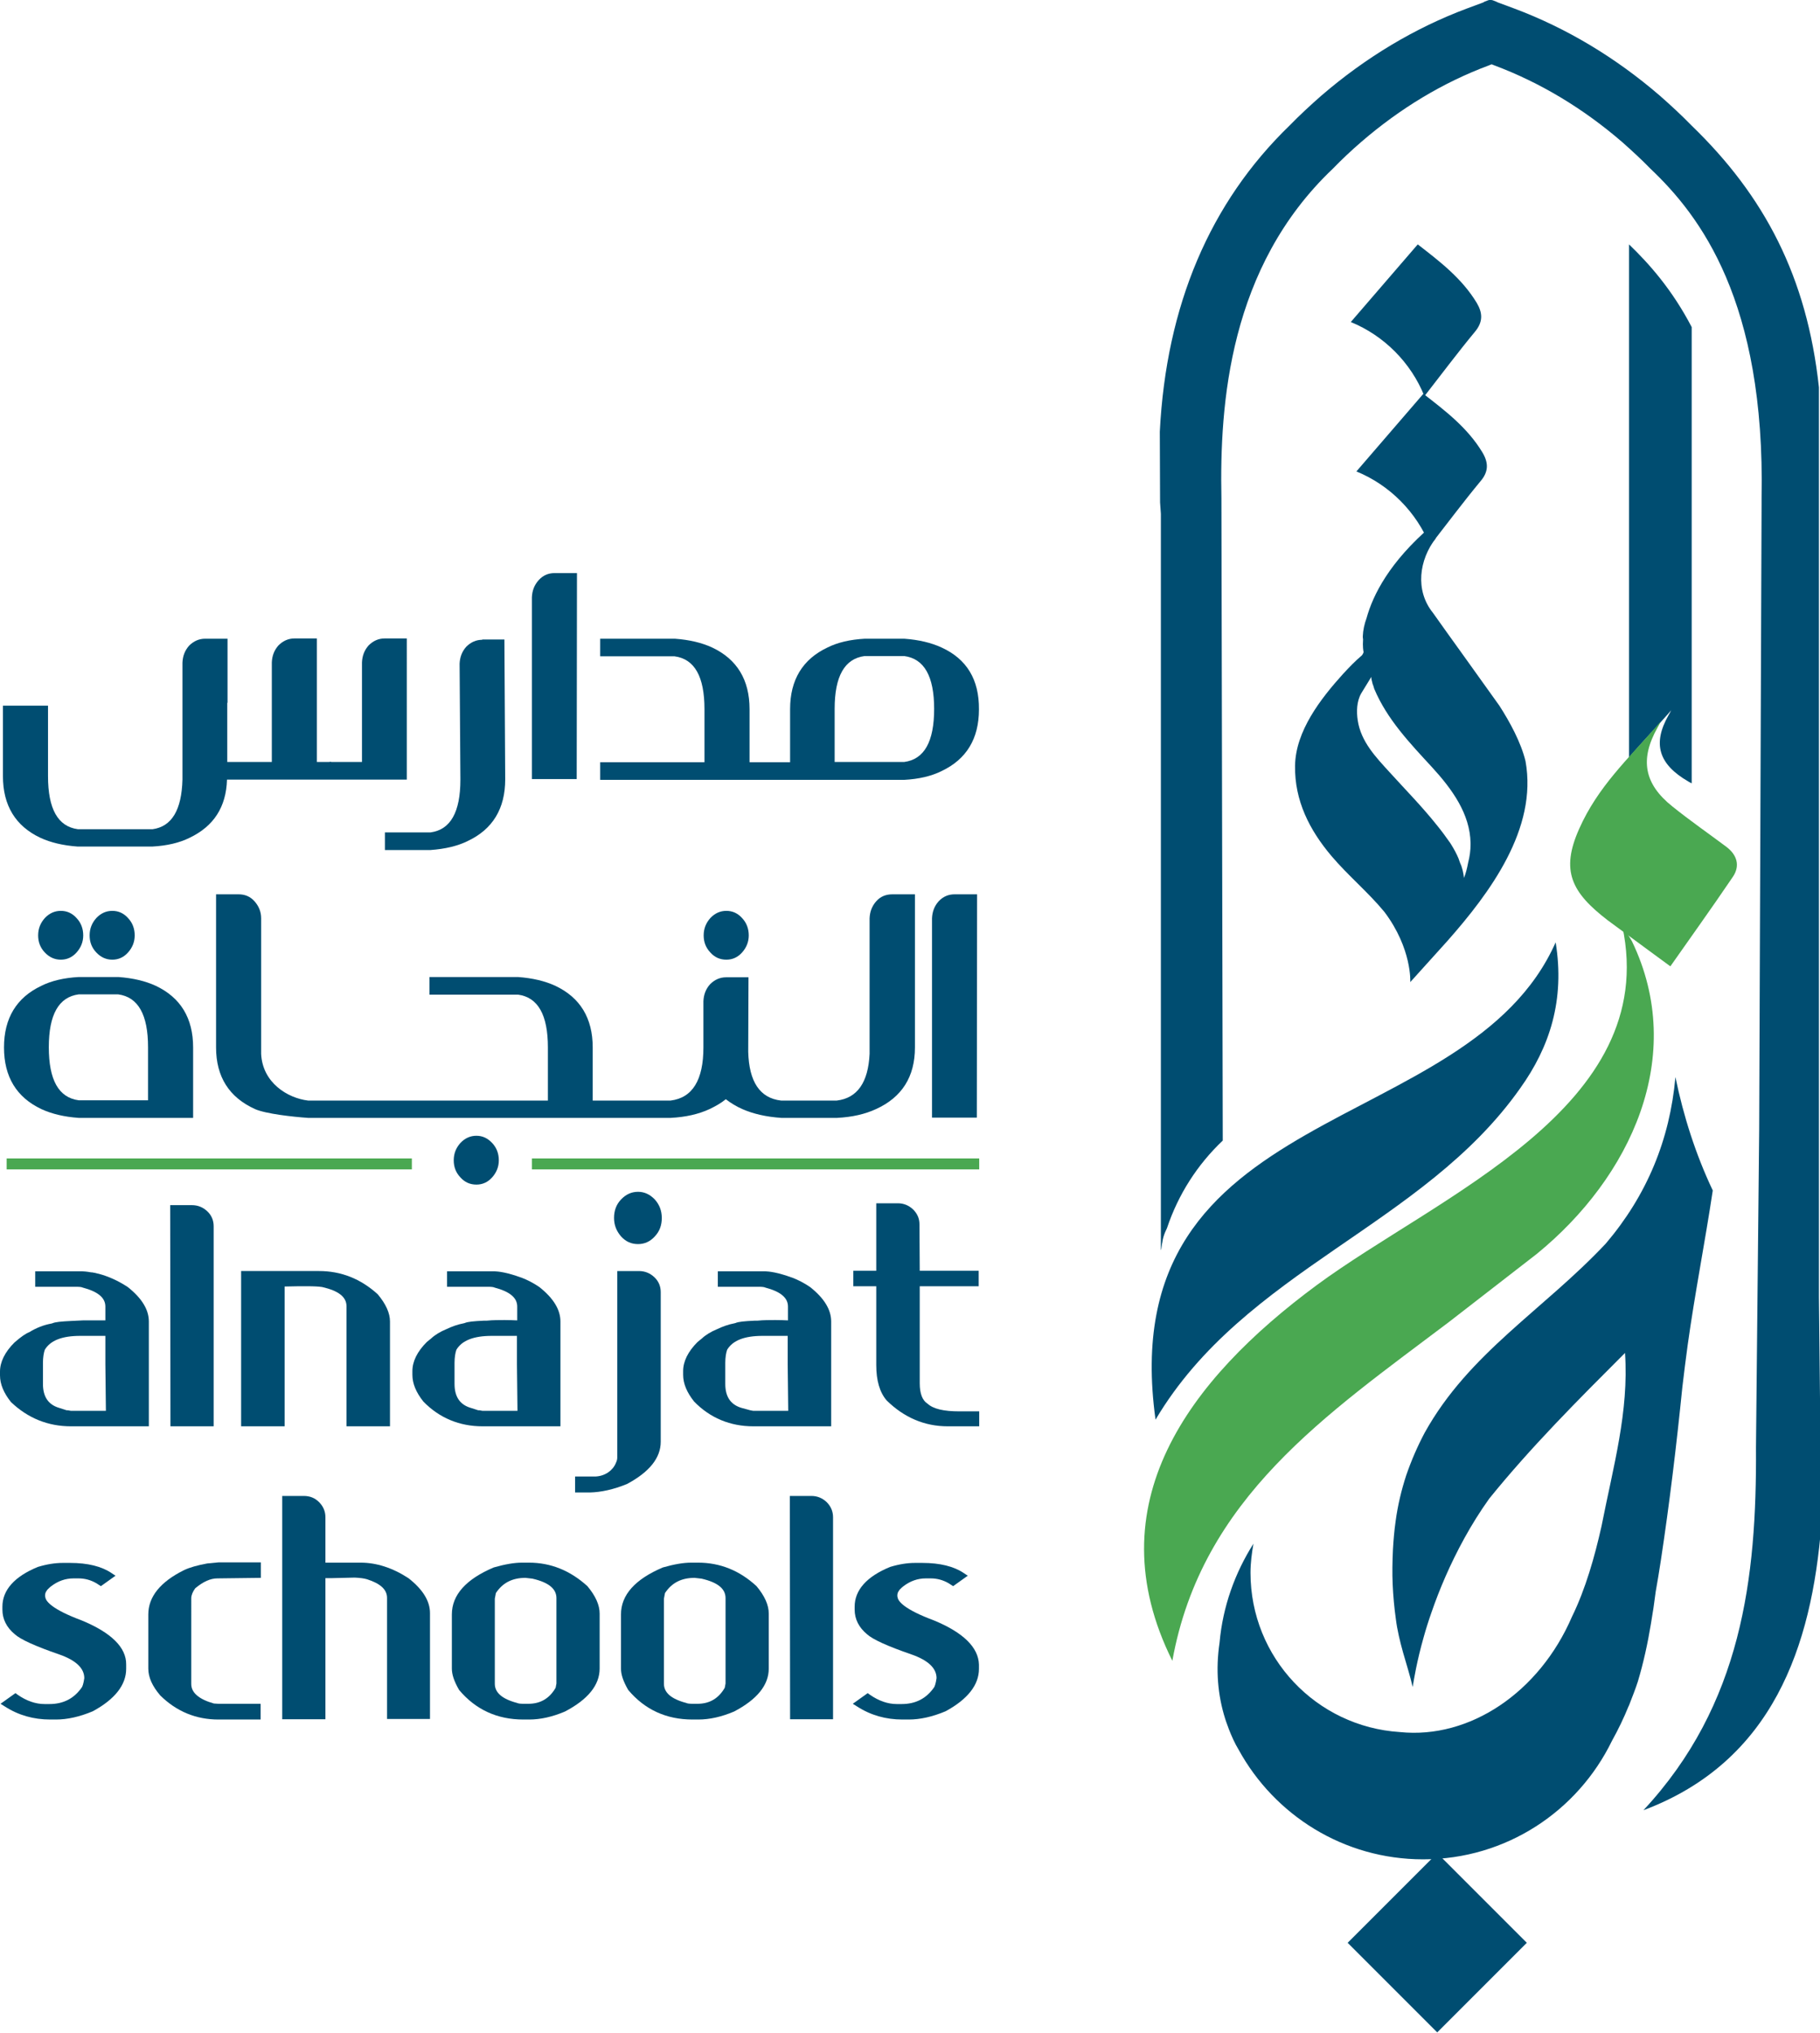 <?xml version="1.0" encoding="utf-8"?>
<!-- Generator: Adobe Illustrator 28.0.0, SVG Export Plug-In . SVG Version: 6.00 Build 0)  -->
<svg version="1.1" id="Layer_1" xmlns="http://www.w3.org/2000/svg" xmlns:xlink="http://www.w3.org/1999/xlink" x="0px" y="0px"
	 viewBox="0 0 682.3 761.9" style="enable-background:new 0 0 682.3 761.9;" xml:space="preserve">
<style type="text/css">
	.st0{fill:#004D71;}
	.st1{fill:#4AA851;}
	.st2{fill-rule:evenodd;clip-rule:evenodd;fill:#004D71;}
	.st3{fill-rule:evenodd;clip-rule:evenodd;fill:#4AA851;}
</style>
<g>
	<g>
		<g>
			<path class="st0" d="M58.4,369.5c-3.9-1.8-8.5-2.9-14-3.3H29.5c-5.5,0.3-10.2,1.4-14,3.3c-9.3,4.4-14,12.1-14,23.1
				s4.7,18.7,14,23.1c3.9,1.8,8.5,2.9,14,3.3h42.9v-26.4C72.4,381.6,67.7,373.9,58.4,369.5z M55.6,412.4H29.5
				c-7.5-1-11.2-7.6-11.2-19.9c0-12.2,3.7-18.8,11.2-19.8h14.8c7.5,1,11.2,7.6,11.2,19.8V412.4z"/>
			<path class="st0" d="M22.8,359.7c2.3,0,4.3-0.9,5.9-2.7c1.6-1.8,2.5-3.9,2.5-6.4c0-2.5-0.8-4.7-2.5-6.5c-1.6-1.8-3.6-2.7-5.9-2.7
				c-2.3,0-4.3,0.9-6,2.7c-1.6,1.8-2.5,3.9-2.5,6.5c0,2.5,0.8,4.6,2.5,6.4C18.5,358.8,20.5,359.7,22.8,359.7z"/>
			<path class="st0" d="M42.1,359.7c2.3,0,4.3-0.9,5.9-2.7c1.6-1.8,2.5-3.9,2.5-6.4c0-2.5-0.8-4.7-2.5-6.5c-1.6-1.8-3.6-2.7-5.9-2.7
				c-2.3,0-4.3,0.9-6,2.7c-1.6,1.8-2.5,3.9-2.5,6.5c0,2.5,0.8,4.6,2.5,6.4C37.8,358.8,39.8,359.7,42.1,359.7z"/>
			<path class="st0" d="M178.6,425.7c-2.3,0-4.3,0.9-6,2.7c-1.6,1.8-2.5,3.9-2.5,6.5c0,2.5,0.8,4.6,2.5,6.4c1.6,1.8,3.6,2.7,6,2.7
				c2.3,0,4.3-0.9,5.9-2.7c1.6-1.8,2.5-3.9,2.5-6.4c0-2.5-0.8-4.7-2.5-6.5C182.8,426.6,180.9,425.7,178.6,425.7z"/>
			<path class="st0" d="M272.3,359.7c2.3,0,4.3-0.9,5.9-2.7c1.6-1.8,2.5-3.9,2.5-6.4c0-2.5-0.8-4.7-2.5-6.5
				c-1.6-1.8-3.6-2.7-5.9-2.7c-2.3,0-4.3,0.9-6,2.7c-1.6,1.8-2.5,3.9-2.5,6.5c0,2.5,0.8,4.6,2.5,6.4
				C267.9,358.8,269.9,359.7,272.3,359.7z"/>
			<path class="st0" d="M328.5,337.8c-1.6,1.8-2.4,3.9-2.5,6.4V395c-0.5,10.7-4.6,16.6-12.3,17.5h-8.9h-1.6h-10.4
				c-7.9-0.9-12-7-12.3-18.3l0.1-27.9h-8.4c-2.3,0-4.3,0.9-6,2.6c-1.6,1.8-2.4,3.9-2.5,6.4v17.3c0,12.2-4.1,18.9-12.3,19.9h-14.7
				h-1.6h-12.9v-19.9c0-11-4.7-18.7-14-23.1c-3.9-1.8-8.5-2.9-14-3.3h-33.2v6.6h33.2c7.5,1,11.2,7.6,11.2,19.8v19.9h-45.2h-1.4h2.8
				h-1.1h-0.7h-1.4h-42.9c-7.7-0.9-17.1-6.7-17.6-17.5v-50.8c0-2.5-0.9-4.6-2.5-6.4c-1.6-1.8-3.6-2.6-6-2.6h-8.4v57.4
				c0,11,4.9,18.7,14.6,23.1c4.1,1.8,14.2,2.9,19.9,3.3h42.9h1.4h0.7h1.1h-2.8h1.4h74.9h1.6h14.7c5.7-0.3,10.5-1.4,14.6-3.3
				c2.3-1.1,4.4-2.3,6.1-3.7c1.8,1.4,3.9,2.7,6.2,3.7c4.1,1.8,8.9,2.9,14.6,3.3h10.4h1.6h8.9c5.7-0.3,10.5-1.4,14.6-3.3
				c9.7-4.4,14.6-12.1,14.6-23.1v-57.4h-8.4C332.1,335.2,330.1,336,328.5,337.8z"/>
			<path class="st0" d="M351.9,337.8c-1.6,1.8-2.4,3.9-2.5,6.4v74.7h16.8l0.1-83.7h-8.4C355.6,335.2,353.6,336,351.9,337.8z"/>
			<path class="st0" d="M152.6,239.3h-8.4c-2.3,0-4.3,0.9-6,2.6c-1.6,1.8-2.4,3.9-2.5,6.4v37.3h-11.6v-0.1c-0.3,0-0.5,0.1-0.8,0.1
				h-4.5v-46.3h-8.4c-2.3,0-4.3,0.9-6,2.6c-1.6,1.8-2.4,3.9-2.5,6.4v37.3H85.2v-22.2h0.1v-24h-8.4c-2.3,0-4.3,0.9-6,2.6
				c-1.6,1.8-2.4,3.9-2.5,6.4v43.8c-0.3,11.4-4,17.6-11.2,18.6h-28c-7.5-1-11.2-7.6-11.2-19.9v-26.4H1.1v26.4c0,11,4.7,18.7,14,23.1
				c3.9,1.8,8.5,2.9,14,3.3h28c5.5-0.3,10.2-1.4,14-3.3c9-4.3,13.7-11.5,14-21.8h67.4V239.3z"/>
			<path class="st0" d="M180.8,239.8c-2.3,0-4.3,0.9-6,2.6c-1.6,1.8-2.4,3.9-2.5,6.4l0.3,43.4c0,12.2-3.7,18.8-11.2,19.8h-17.1v6.6
				h17.1c5.5-0.4,10.2-1.5,14-3.4c9.3-4.4,14-12.1,14-23.1l-0.3-52.4H180.8z"/>
			<path class="st0" d="M201.9,217.5c-1.6,1.8-2.4,3.9-2.5,6.4V292h16.8l0.1-77.2h-8.4C205.5,214.8,203.5,215.7,201.9,217.5z"/>
			<path class="st0" d="M353,242.7c-3.9-1.8-8.5-2.9-14-3.3h-14.8c-5.5,0.3-10.2,1.4-14,3.3c-9.3,4.4-14,12.1-14,23.1v19.9h1.7h-1.6
				H281v-19.9c0-11-4.7-18.7-14-23.1c-3.9-1.8-8.5-2.9-14-3.3H225v6.6h27.9c7.5,1,11.2,7.6,11.2,19.8v19.9H225v6.6h71.1h1.6H339
				c5.5-0.3,10.2-1.4,14-3.3c9.3-4.4,14-12.1,14-23.1C367.1,254.7,362.4,247,353,242.7z M339,285.6h-26.1v-19.9
				c0-12.2,3.7-18.8,11.2-19.8H339c7.5,1,11.2,7.6,11.2,19.8C350.2,278,346.5,284.6,339,285.6z"/>
		</g>
		<g>
			<path class="st0" d="M180.9,534.6h27.8h1.4v-39.3c0-4.4-2.6-8.7-7.9-12.9c-2.2-1.5-4.5-2.7-6.9-3.6l0,0c0,0-0.1,0-0.1,0
				c-1.1-0.4-2.2-0.8-3.3-1.1c-4.4-1.3-6.9-1.2-6.9-1.2l-15.1,0l0,0H169l-1.4,0v5.8l1.4,0h13.9c1.4,0,2.1,0.1,2.5,0.3
				c5.7,1.5,8.5,3.8,8.5,7.1v5.2c0,0-3.3-0.2-7.8-0.1h-0.1l0,0c-1.1,0-2.3,0.1-3.5,0.2h-1c-4.1,0.2-6.2,0.4-7.3,0.9l-0.4,0.1
				c-2.2,0.4-4.4,1.2-6.5,2.2c-2.2,0.9-4.2,2.1-5.7,3.5l0,0c-0.5,0.4-1,0.8-1.6,1.3c-3.6,3.6-5.4,7.3-5.4,10.9v1.4
				c0,3.3,1.4,6.6,4.1,10C164.7,531.5,172.3,534.6,180.9,534.6z M170.4,510.8c0-2,0.3-3.8,0.7-4.9c2.1-3.5,6.5-5.2,13.3-5.2h9.4
				v10.6l0.2,17.5l-13.1,0l-1.1-0.2l-0.5,0l-2.8-0.9c-4.1-1.2-6.1-4.2-6.1-9V510.8z"/>
			<path class="st0" d="M26.6,534.6h29.2v-1v-38.3c0-4.4-2.6-8.7-7.9-12.9c-3.5-2.3-7.2-4-11-5c0,0-0.1,0-0.1,0
				c-0.7-0.2-1.5-0.4-2.3-0.5c-0.1,0-0.2,0-0.3,0c-1.6-0.3-3-0.4-3.4-0.4H13.2v5.8l1.4,0h13.9c1.4,0,2.1,0.1,2.5,0.3
				c5.7,1.5,8.5,3.8,8.5,7.1v5.2h-6.9v0h-1.5l-4.2,0.2c-4.1,0.2-6.2,0.4-7.3,0.9l-0.4,0.1c-2.8,0.5-5.6,1.6-8.2,3.2
				c-1.3,0.5-3.1,1.7-5.6,3.9c-3.6,3.6-5.4,7.3-5.4,10.9v1.4c0,3.3,1.4,6.6,4.1,10C10.4,531.5,17.9,534.6,26.6,534.6z M16.1,510.8
				c0-2,0.3-3.8,0.7-4.9c2.1-3.5,6.5-5.2,13.3-5.2h9.4v10.6l0.2,17.5l-13.1,0l-1.1-0.2l-0.5,0l-2.8-0.9c-4.1-1.2-6.1-4.2-6.1-9
				V510.8z"/>
			<path class="st0" d="M198.3,585.7h-2.6c-2.9,0-6.4,0.6-10.6,1.8c-10.4,4.4-15.7,10.3-15.7,17.6v20.3c0,2.2,0.8,4.7,2.7,8
				c6.2,7.4,14.3,11.1,24.1,11.1h2.2c4.2,0,8.7-1,13.4-3c8.6-4.5,13-9.9,13-16.1v-20.6c0-3.2-1.5-6.6-4.6-10.3
				C213.7,588.6,206.4,585.7,198.3,585.7z M208.3,632.6c-2.3,4-5.7,6-10.2,6h-1.8c-1.3,0-2-0.1-2.4-0.3c-5.7-1.5-8.4-3.9-8.4-7.2
				l0-31.9l0.4-2.1c2.5-3.8,6.1-5.7,11.1-5.7l2.6,0.3c6.1,1.4,9,3.8,9,7.3l0,32L208.3,632.6z"/>
			<path class="st0" d="M91.8,534.6h14.9v-52.4l5.2-0.1h3.3c2.4,0,4.4,0.1,5.6,0.3c6.1,1.4,9.1,3.7,9.1,7.2v45l1.4,0h13.5l1.4,0
				v-39.3c0-3.1-1.5-6.5-4.6-10.2c-6.4-5.8-13.7-8.7-22-8.7H90.4v1v57.2h1.1L91.8,534.6z"/>
			<path class="st0" d="M77.7,586c-3.8,0.7-6.6,1.5-8.7,2.5c-8.9,4.4-13.4,10-13.4,16.6v20.3c0,3.3,1.5,6.6,4.5,10.1
				c6.1,6,13.4,9,21.8,9h15.8v-1v-3.9v-1l-15.8,0l-1.7-0.1c-5.7-1.6-8.5-4.1-8.5-7.3V599c0-1.1,0.6-2.5,1.5-3.7
				c3-2.5,5.7-3.7,8.3-3.7l16.3-0.2v-1v-3.8v-1H81.9L77.7,586z"/>
			<path class="st0" d="M153.1,591.5c-6-3.9-12-5.8-17.9-5.8H122v-17c0-2.2-0.8-4.1-2.4-5.7c-1.6-1.6-3.5-2.3-5.7-2.3h-8.1v0v3.8
				v6.4v73.5h0.1H122h0v-52.9h2.6l8.4-0.2c2,0.1,3.5,0.3,4.5,0.6c5.1,1.6,7.6,3.9,7.6,7v45.4h16.1v-39.7
				C161.2,600.1,158.5,595.7,153.1,591.5z"/>
			<path class="st0" d="M261.7,585.7h-2.6c-2.9,0-6.4,0.6-10.6,1.8c-10.4,4.4-15.7,10.3-15.7,17.6v20.3c0,2.2,0.8,4.7,2.7,8
				c6.2,7.4,14.3,11.1,24.1,11.1h2.2c4.2,0,8.7-1,13.4-3c8.6-4.5,13-9.9,13-16.1v-20.6c0-3.2-1.5-6.6-4.6-10.3
				C277.2,588.6,269.9,585.7,261.7,585.7z M271.7,632.6c-2.3,4-5.7,6-10.2,6h-1.8c-1.3,0-2-0.1-2.4-0.3c-5.7-1.5-8.4-3.9-8.4-7.2
				l0-31.9l0.4-2.1c2.5-3.8,6.1-5.7,11.1-5.7l2.6,0.3c6.1,1.4,9,3.8,9,7.3l0,32L271.7,632.6z"/>
			<path class="st0" d="M282.4,534.6h27.8h1.4v-39.3c0-4.4-2.6-8.7-7.9-12.9c-2.2-1.5-4.5-2.7-6.9-3.6l0,0c0,0-0.1,0-0.1,0
				c-1.1-0.4-2.2-0.8-3.3-1.1c-4.4-1.3-6.9-1.2-6.9-1.2l-15.1,0l0,0h-0.9l-1.4,0v5.8l1.4,0h13.9c1.4,0,2.1,0.1,2.5,0.3
				c5.7,1.5,8.5,3.8,8.5,7.1v5.2c0,0-3.3-0.2-7.8-0.1h-0.1l0,0c-1.1,0-2.3,0.1-3.5,0.2h-1c-4.1,0.2-6.2,0.4-7.3,0.9l-0.4,0.1
				c-2.2,0.4-4.4,1.2-6.5,2.2c-2.2,0.9-4.2,2.1-5.7,3.5l0,0c-0.5,0.4-1,0.8-1.6,1.3c-3.6,3.6-5.4,7.3-5.4,10.9v1.4
				c0,3.3,1.4,6.6,4.1,10C266.2,531.5,273.8,534.6,282.4,534.6z M271.9,510.8c0-2,0.3-3.8,0.7-4.9c2.1-3.5,6.5-5.2,13.3-5.2h9.4
				v10.6l0.2,17.5l-13.1,0l-1.1-0.2l-3.3-0.9c-4.1-1.2-6.1-4.2-6.1-9V510.8z"/>
			<path class="st0" d="M30.5,607.3c-11-4.1-13.3-7.1-13.5-8.6c-0.1-0.2-0.1-0.5-0.1-0.7c0-0.7,0.2-1.3,0.7-1.9l0.1-0.2
				c0.1-0.1,0.2-0.2,0.3-0.3c0.3-0.3,0.7-0.7,1.1-1c2.6-2,5.4-3,8.5-3h1.8c2.4,0,4.6,0.6,6.7,1.8l1.7,1.1l0.6-0.4h0l4.9-3.5l-1.5-1
				c-3.7-2.5-8.9-3.8-15.5-3.8h-2.8c-2.9,0-6,0.5-9.3,1.5c-8.8,3.6-13.3,8.7-13.3,14.9v1.1c0,3.6,1.6,6.7,4.6,9.2
				c2.2,2,7.7,4.5,16.7,7.6c6.3,2.2,9.4,5.2,9.4,8.9c-0.3,2.1-0.7,3.1-0.9,3.4c-2.9,4.2-6.9,6.3-12.2,6.3h-1.8
				c-3.4,0-6.8-1.2-10.1-3.5l-0.8-0.6l-5.6,4l1.6,1c5.1,3.3,10.8,4.9,17,4.9H21c4.2,0,8.8-1,13.8-3.1c8.3-4.5,12.5-9.9,12.5-15.9
				v-1.6C47.4,617.5,41.7,611.9,30.5,607.3z"/>
			<path class="st0" d="M350,607.3c-11-4.1-13.3-7.1-13.5-8.6c-0.1-0.2-0.1-0.5-0.1-0.7c0-0.7,0.2-1.3,0.7-1.9l0.1-0.2
				c0.1-0.1,0.2-0.2,0.3-0.3c0.3-0.3,0.7-0.7,1.1-1c2.6-2,5.4-3,8.5-3h1.8c2.4,0,4.6,0.6,6.7,1.8l1.7,1.1l0.6-0.4h0l4.9-3.5l-1.5-1
				c-3.7-2.5-8.9-3.8-15.5-3.8h-2.8c-2.9,0-6,0.5-9.3,1.5c-8.8,3.6-13.3,8.7-13.3,14.9v1.1c0,3.6,1.6,6.7,4.6,9.2
				c2.2,2,7.7,4.5,16.7,7.6c6.3,2.2,9.4,5.2,9.4,8.9c-0.3,2.1-0.7,3.1-0.9,3.4c-2.9,4.2-6.9,6.3-12.2,6.3h-1.8
				c-3.4,0-6.8-1.2-10.1-3.5l-0.8-0.6l-5.6,4l1.6,1c5.1,3.3,10.8,4.9,17,4.9h2.4c4.2,0,8.8-1,13.8-3.1c8.3-4.5,12.5-9.9,12.5-15.9
				v-1.6C366.8,617.5,361.2,611.9,350,607.3z"/>
			<path class="st0" d="M304.2,560.7h-8.1l0.1,83.7h16.1v-75.7c0-2.2-0.8-4.1-2.4-5.7C308.3,561.5,306.4,560.7,304.2,560.7z"/>
			<path class="st0" d="M80.1,534.6v-75c0-2.2-0.8-4.1-2.4-5.6c-1.6-1.5-3.5-2.3-5.8-2.3h-8.1l0.1,82.9H80.1z"/>
			<path class="st0" d="M235.1,556.2c8.4-4.5,12.6-9.8,12.6-15.8v-2.8v-44.4v-8.9c0-2.2-0.8-4.1-2.4-5.6c-1.6-1.5-3.5-2.3-5.8-2.3
				h-8.1l0,16l0,0v52.6c0,0.2,0,0.4,0,0.6c0,0.2,0,0.4,0,0.6v0c0,0,0,0,0,0c0,0.1,0,0.1,0,0.2c0,0.6-0.2,1.3-0.5,1.9
				c-1.1,2.8-4,4.9-7.5,5.1l-7.8,0v6h5.5C225.3,559.3,230,558.3,235.1,556.2z"/>
			<path class="st0" d="M239.2,466.3c2.5,0,4.6-1,6.3-2.9c1.8-1.9,2.6-4.2,2.6-6.9c0-2.7-0.9-5-2.6-6.9c-1.8-1.9-3.9-2.9-6.3-2.9
				c-2.5,0-4.6,1-6.4,2.9c-1.8,1.9-2.6,4.2-2.6,6.9c0,2.7,0.9,4.9,2.6,6.9C234.6,465.4,236.7,466.3,239.2,466.3z"/>
			<path class="st0" d="M359.9,529l-0.2,0c-5.9,0-9.8-0.9-12-2.9c-1.9-1.2-2.9-3.8-2.9-7.6v-36.4h22.1v-5.8h-22.1l-0.1-17.4
				c0-2.2-0.8-4-2.4-5.6c-1.6-1.5-3.5-2.3-5.7-2.3h-8.1l0,15.8l0,0v4.6l0,4.9h-8.6v5.8h8.6v29.6c0,5.7,1.3,10.2,3.9,13.2
				c6.5,6.4,14.2,9.7,22.9,9.7h11.8V529H359.9z"/>
		</g>
		<rect x="2.5" y="434.2" class="st1" width="151.9" height="4.1"/>
		<rect x="199.4" y="434.2" class="st1" width="167.7" height="4.1"/>
	</g>
	<g>
		<g>
			<path class="st2" d="M555.7,169.5c-5.5-9.1-13.7-15.4-22.1-21.9c-8.8,10.2-16.5,19.1-25.1,29.1c12.5,5.1,22.6,15.3,27.6,27.8
				c6.7-8.6,12.6-16.5,18.9-24.1C558.2,176.7,558,173.3,555.7,169.5z"/>
			<path class="st2" d="M553.6,113.5c-5.5-9.1-13.7-15.4-22.1-21.9c-8.8,10.2-16.5,19.1-25.1,29.1c12.5,5.1,22.6,15.3,27.6,27.8
				c6.7-8.6,12.6-16.5,18.9-24.1C556.1,120.6,555.8,117.2,553.6,113.5z"/>
		</g>
		<path class="st0" d="M625.5,267.4c0.3-0.4,0.7-0.8,1-1.2c-0.3,0.6-0.6,1.3-1,1.9c-6,10.6-3.8,18.3,7.4,24.8
			c0.4,0.2,0.8,0.5,1.3,0.7c0-51.8,0-121.9,0-171c-7.3-14-15.9-23.7-23.5-31v192.3C615.4,278.4,620.5,273.1,625.5,267.4z"/>
		<path class="st2" d="M583.2,353.2c-33,74.4-166.7,58.3-150,178.9c33.4-56.3,100.2-72.4,136.7-124.2
			C581,392.4,586.7,374.8,583.2,353.2z"/>
		<path class="st3" d="M647.2,317.4c-6.7-5-13.6-9.8-20.2-15.1c-10.7-8.5-12.3-17.7-5.6-29.6c0.4-0.7,0.8-1.4,1.1-2.2
			c-0.4,0.4-0.7,0.8-1.1,1.3c-11.1,12.7-22.4,23.1-29.4,38.9c-7,15.7-2.9,23.8,10.8,34.3l23.4,17.2c8.4-12,14.5-20.4,23.4-33.5
			C652.4,324.6,651.3,320.5,647.2,317.4z"/>
		<path class="st3" d="M576.1,470c35.2-28.7,56.5-74.1,35.7-117.2c-1.2-2.1-2.4-4-3.6-5.6c14.5,67.9-68.9,100.8-114.6,134.5
			c-47.9,35.4-83.3,82.1-54.1,140.8c11-61.1,57.8-92.3,103.7-127l0,0L576.1,470z"/>
		<path class="st0" d="M562.1,264.5c-4.7-6.6-9.4-13.1-14.1-19.7c-3.6-5-7.2-10-10.8-15.1c-6.8-8.4-5.2-19.9,1.1-28
			c-1-0.7-1.6-1.6-2.4-1.4l0.9-3.3c-15.9,13.6-22.1,26-24.5,34.7c-0.8,2.2-1.3,4.4-1.4,6.8c0,0.3,0,0.7,0.1,1.1
			c-0.2,2.8,0.1,4.5,0.2,4.8c-0.1,0.4-0.3,0.8-0.6,1.2c-2.6,2.2-4.9,4.6-7.2,7.1c-8.3,9.2-17.7,21.3-17.9,34.3
			c-0.2,13.1,5.4,24.1,13.7,33.9c6.1,7.2,13.7,13.5,19.8,20.9c10.4,13.8,9.7,26.3,9.7,26.3l13.9-15.4c15.9-18,33.9-42.1,29.3-67.4
			C570.2,278.2,565.9,270.4,562.1,264.5z M550.4,323.3c-0.4,2.1-0.9,4.2-1.6,5.8c0,0,0-1.7-1-4.7c-0.4-0.8-0.7-1.7-1-2.6
			c-0.7-1.7-1.7-3.6-3.1-5.8c-1.6-2.3-3.3-4.6-5.1-6.8c-5.5-6.9-11.7-13.2-17.6-19.7c-5.2-5.7-10.8-11.5-12-19.5
			c-0.5-3.3-0.4-7.1,1.3-10.1l3.8-6.2c-0.1,0.4,0.2,1.6,0.5,2.7c0.3,0.6,0.4,1.3,0.6,1.8c4.8,11.4,13.3,20.3,21.6,29.3
			c7.7,8.4,14.3,17.6,14.5,28.5l0,0c0,0,0,0.1,0,0.4C551.3,318.7,551,321,550.4,323.3z"/>
		<path class="st0" d="M681.9,486.2v-341c-4.5-41.6-20.5-71.8-47.7-98.1c-3.8-3.9-7.8-7.6-11.9-11.2c-16.7-14.4-35.1-25.4-54.6-32.7
			l-6.2-2.3c-0.2-0.1-0.4-0.2-0.6-0.3l-1.3-0.5C559.3,0,559.1,0,558.8,0c0,0-0.1,0-0.1,0c0,0-0.1,0-0.1,0c-0.2,0-0.5,0-0.7,0.1
			l-1.3,0.5c-0.2,0.1-0.4,0.2-0.5,0.3l-6.2,2.3c-19.5,7.3-37.9,18.3-54.6,32.7c-4.1,3.6-8.1,7.3-11.8,11.1
			c-29.9,28.9-46.3,67.5-48.7,114.8l0.1,26.5c0.1,1.4,0.2,2.8,0.3,4.3v276c0.1-0.3,0.2-0.5,0.2-0.8l0.3-2.2l0,0.9
			c0-1.8,0.7-4,1.8-6.2c4.2-12.6,11.4-23.8,20.9-32.8l-0.5-240.8c-0.7-35.4,2.9-86.6,41.8-123.5c3.3-3.4,6.8-6.7,10.5-9.9
			c14.7-12.7,30.8-22.4,48-28.8l1-0.4l1,0.4c17.1,6.4,33.3,16.1,48,28.8c3.6,3.2,7.2,6.5,10.5,9.9c18.6,17.6,43.1,49.6,41.7,123.4
			l0,2.5l-0.9,234.3l0,0c0,0,0,0.1,0,0.1l-1.2,119.1c0.3,48.9-5.3,96.3-42.2,135.9c48.5-18.2,63.1-61.4,66.7-107L681.9,486.2z"/>
		<path class="st0" d="M632.7,504.1c2.7-19.4,6.5-38.6,9.4-57.9c-6.4-13.5-11-27.9-14-42.5c-2.1,23.5-10.7,44.3-26.1,62.4
			c-23.4,24.9-51.3,41-67.9,70.9c-2.7,5.1-5,10.4-6.9,15.9c-1.8,5.5-3.2,11.3-4,17.3c-0.5,3.5-0.8,7.1-1,10.6
			c-0.2,4.4-0.3,8.7-0.1,13.1c0.2,4.4,0.6,8.7,1.2,13c0.5,4,1.5,8.2,2.7,12.5c1.2,4.2,2.6,8.6,3.6,12.9c0.5-3.1,1.6-9.8,4.1-18.6
			c0.8-2.9,1.8-6.1,3-9.5c2.9-8.4,6.9-17.9,12.3-27.7c2.7-4.9,5.8-9.9,9.3-14.8c15.7-19.4,33.3-37,50.9-54.6
			c1.5,22-4.4,42.5-8.8,64.9c-1.3,5.8-2.8,11.7-4.6,17.4c-1.8,5.7-3.9,11.3-6.5,16.6c-12.2,28.3-38.3,45.9-64.5,43.2
			c-31.3-2-56-27.9-56-59.7c0-3.8,0.5-7.4,1.1-10.9c-6.9,10.9-11.5,23.5-12.7,37.1c-1.5,10.1-0.7,19.6,2.1,28.5
			c0,0,2.1,6.8,5.1,11.7c13.4,24.4,39.3,41,69.1,41c31.2,0,58-18.1,70.8-44.4c2.4-4.3,4.5-8.7,6.2-12.9c0.1-0.1,0.1-0.3,0.2-0.4
			c1.2-3.1,2.4-6.1,3.3-8.9c2.1-7,3.7-14.3,4.9-21.6c0.7-4,1.3-8.1,1.8-12.1c0.7-3.8,1.3-7.7,1.9-11.5c3.3-21.7,5.9-43.4,8.1-65.2
			C631.3,514.6,632,509.4,632.7,504.1z"/>
		
			<rect x="515.2" y="704.5" transform="matrix(0.707 -0.707 0.707 0.707 -357.108 594.352)" class="st2" width="47.5" height="47.5"/>
	</g>
</g>
</svg>
